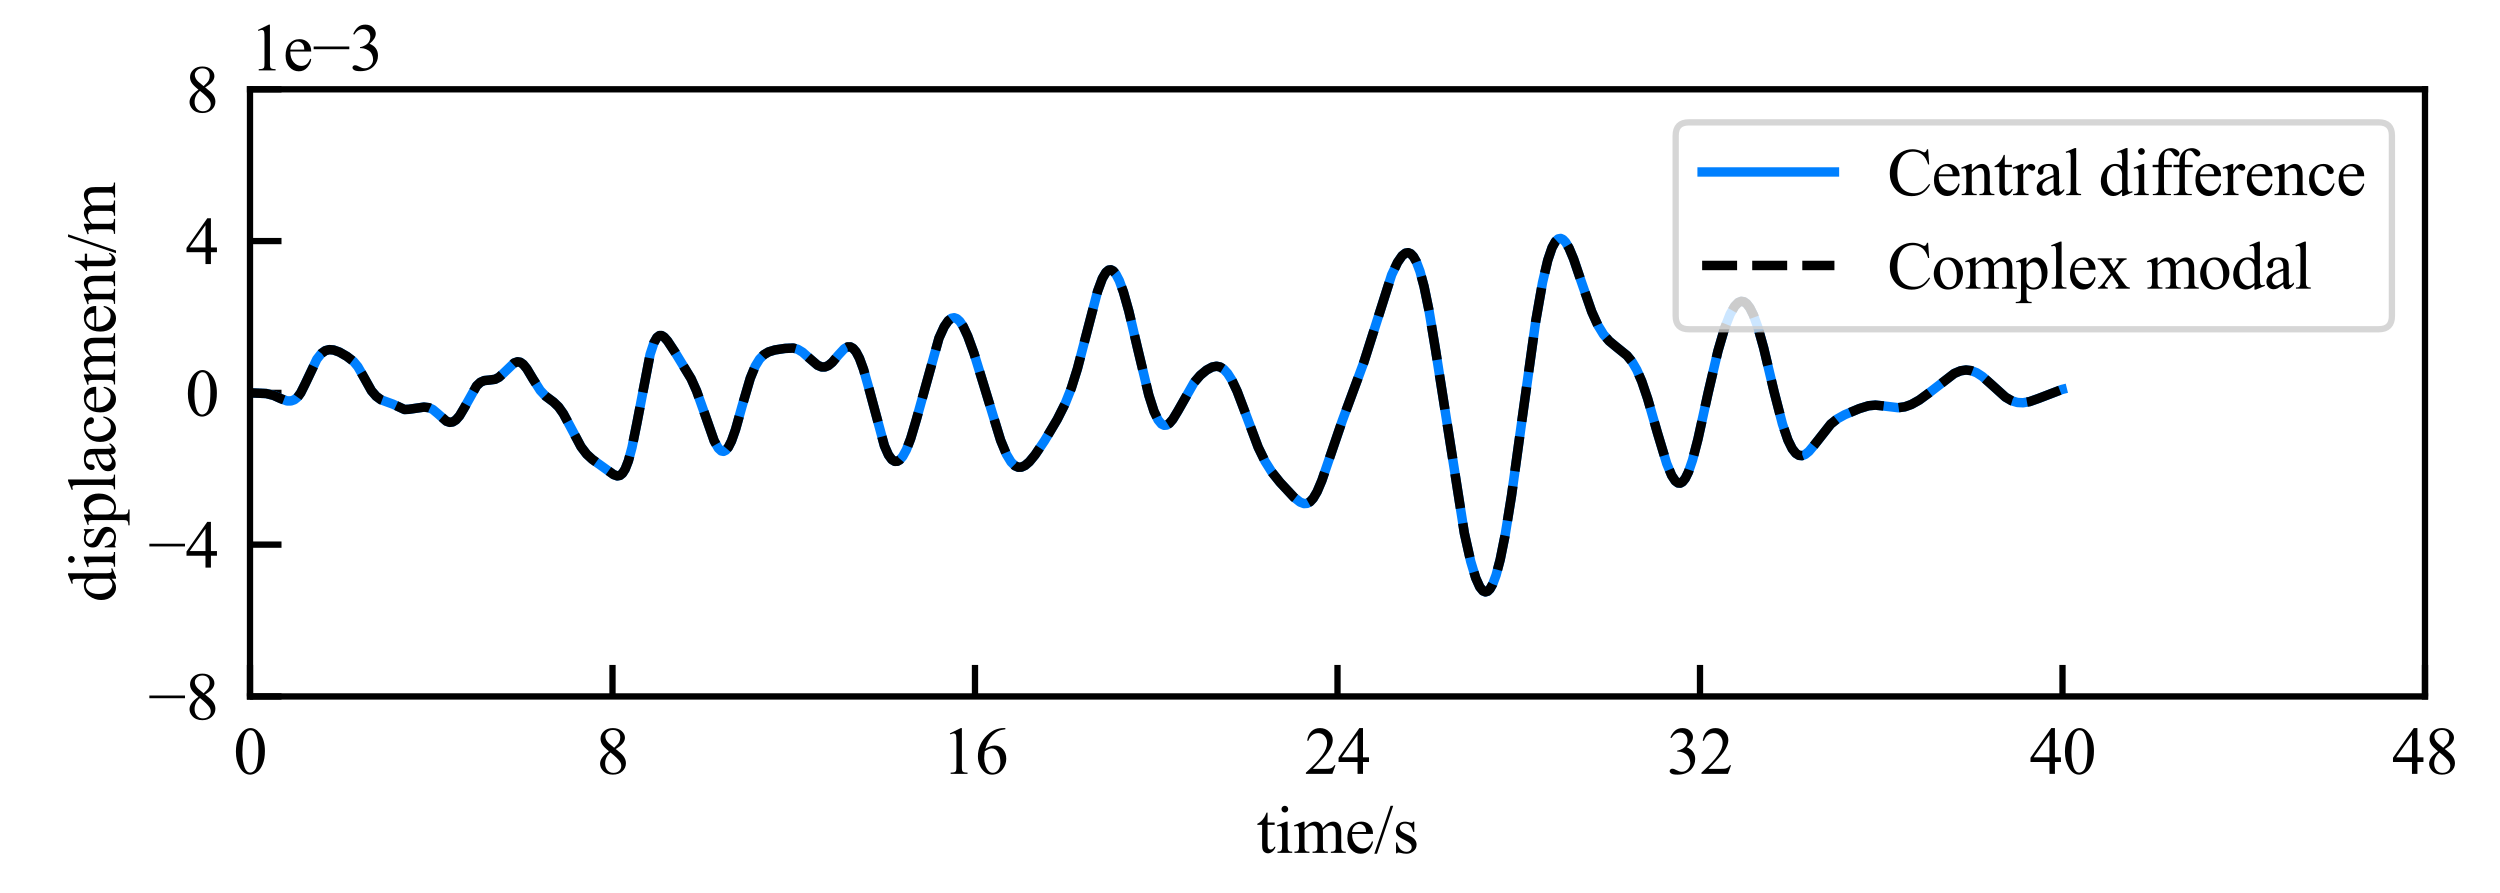 <?xml version="1.0" encoding="utf-8" standalone="no"?>
<!DOCTYPE svg PUBLIC "-//W3C//DTD SVG 1.1//EN"
  "http://www.w3.org/Graphics/SVG/1.1/DTD/svg11.dtd">
<svg xmlns:xlink="http://www.w3.org/1999/xlink" width="396.85pt" height="141.732pt" viewBox="0 0 396.85 141.732" xmlns="http://www.w3.org/2000/svg" version="1.1">
 <defs>
  <style type="text/css">*{stroke-linejoin: round; stroke-linecap: butt}</style>
 </defs>
 <g id="figure_1">
  <g id="patch_1">
   <path d="M 0 141.732 
L 396.85 141.732 
L 396.85 0 
L 0 0 
z
" style="fill: #ffffff"/>
  </g>
  <g id="axes_1">
   <g id="patch_2">
    <path d="M 39.685 110.551 
L 384.944 110.551 
L 384.944 14.173 
L 39.685 14.173 
z
" style="fill: #ffffff"/>
   </g>
   <g id="matplotlib.axis_1">
    <g id="xtick_1">
     <g id="line2d_1">
      <defs>
       <path id="md4139d6924" d="M 0 0 
L 0 -5 
" style="stroke: #000000"/>
      </defs>
      <g>
       <use xlink:href="#md4139d6924" x="39.685" y="110.551" style="stroke: #000000"/>
      </g>
     </g>
     <g id="text_1">
      <!-- 0 -->
      <g transform="translate(37.06 122.842) scale(0.105 -0.105)">
       <defs>
        <path id="TimesNewRomanPSMT-30" d="M 231 2094 
Q 231 2819 450 3342 
Q 669 3866 1031 4122 
Q 1313 4325 1613 4325 
Q 2100 4325 2488 3828 
Q 2972 3213 2972 2159 
Q 2972 1422 2759 906 
Q 2547 391 2217 158 
Q 1888 -75 1581 -75 
Q 975 -75 572 641 
Q 231 1244 231 2094 
z
M 844 2016 
Q 844 1141 1059 588 
Q 1238 122 1591 122 
Q 1759 122 1940 273 
Q 2122 425 2216 781 
Q 2359 1319 2359 2297 
Q 2359 3022 2209 3506 
Q 2097 3866 1919 4016 
Q 1791 4119 1609 4119 
Q 1397 4119 1231 3928 
Q 1006 3669 925 3112 
Q 844 2556 844 2016 
z
" transform="scale(0.016)"/>
       </defs>
       <use xlink:href="#TimesNewRomanPSMT-30"/>
      </g>
     </g>
    </g>
    <g id="xtick_2">
     <g id="line2d_2">
      <g>
       <use xlink:href="#md4139d6924" x="97.228" y="110.551" style="stroke: #000000"/>
      </g>
     </g>
     <g id="text_2">
      <!-- 8 -->
      <g transform="translate(94.603 122.842) scale(0.105 -0.105)">
       <defs>
        <path id="TimesNewRomanPSMT-38" d="M 1228 2134 
Q 725 2547 579 2797 
Q 434 3047 434 3316 
Q 434 3728 753 4026 
Q 1072 4325 1600 4325 
Q 2113 4325 2425 4047 
Q 2738 3769 2738 3413 
Q 2738 3175 2569 2928 
Q 2400 2681 1866 2347 
Q 2416 1922 2594 1678 
Q 2831 1359 2831 1006 
Q 2831 559 2490 242 
Q 2150 -75 1597 -75 
Q 994 -75 656 303 
Q 388 606 388 966 
Q 388 1247 577 1523 
Q 766 1800 1228 2134 
z
M 1719 2469 
Q 2094 2806 2194 3001 
Q 2294 3197 2294 3444 
Q 2294 3772 2109 3958 
Q 1925 4144 1606 4144 
Q 1288 4144 1088 3959 
Q 888 3775 888 3528 
Q 888 3366 970 3203 
Q 1053 3041 1206 2894 
L 1719 2469 
z
M 1375 2016 
Q 1116 1797 991 1539 
Q 866 1281 866 981 
Q 866 578 1086 336 
Q 1306 94 1647 94 
Q 1984 94 2187 284 
Q 2391 475 2391 747 
Q 2391 972 2272 1150 
Q 2050 1481 1375 2016 
z
" transform="scale(0.016)"/>
       </defs>
       <use xlink:href="#TimesNewRomanPSMT-38"/>
      </g>
     </g>
    </g>
    <g id="xtick_3">
     <g id="line2d_3">
      <g>
       <use xlink:href="#md4139d6924" x="154.771" y="110.551" style="stroke: #000000"/>
      </g>
     </g>
     <g id="text_3">
      <!-- 16 -->
      <g transform="translate(149.521 122.842) scale(0.105 -0.105)">
       <defs>
        <path id="TimesNewRomanPSMT-31" d="M 750 3822 
L 1781 4325 
L 1884 4325 
L 1884 747 
Q 1884 391 1914 303 
Q 1944 216 2037 169 
Q 2131 122 2419 116 
L 2419 0 
L 825 0 
L 825 116 
Q 1125 122 1212 167 
Q 1300 213 1334 289 
Q 1369 366 1369 747 
L 1369 3034 
Q 1369 3497 1338 3628 
Q 1316 3728 1258 3775 
Q 1200 3822 1119 3822 
Q 1003 3822 797 3725 
L 750 3822 
z
" transform="scale(0.016)"/>
        <path id="TimesNewRomanPSMT-36" d="M 2869 4325 
L 2869 4209 
Q 2456 4169 2195 4045 
Q 1934 3922 1679 3669 
Q 1425 3416 1258 3105 
Q 1091 2794 978 2366 
Q 1428 2675 1881 2675 
Q 2316 2675 2634 2325 
Q 2953 1975 2953 1425 
Q 2953 894 2631 456 
Q 2244 -75 1606 -75 
Q 1172 -75 869 213 
Q 275 772 275 1663 
Q 275 2231 503 2743 
Q 731 3256 1154 3653 
Q 1578 4050 1965 4187 
Q 2353 4325 2688 4325 
L 2869 4325 
z
M 925 2138 
Q 869 1716 869 1456 
Q 869 1156 980 804 
Q 1091 453 1309 247 
Q 1469 100 1697 100 
Q 1969 100 2183 356 
Q 2397 613 2397 1088 
Q 2397 1622 2184 2012 
Q 1972 2403 1581 2403 
Q 1463 2403 1327 2353 
Q 1191 2303 925 2138 
z
" transform="scale(0.016)"/>
       </defs>
       <use xlink:href="#TimesNewRomanPSMT-31"/>
       <use xlink:href="#TimesNewRomanPSMT-36" x="50"/>
      </g>
     </g>
    </g>
    <g id="xtick_4">
     <g id="line2d_4">
      <g>
       <use xlink:href="#md4139d6924" x="212.315" y="110.551" style="stroke: #000000"/>
      </g>
     </g>
     <g id="text_4">
      <!-- 24 -->
      <g transform="translate(207.065 122.842) scale(0.105 -0.105)">
       <defs>
        <path id="TimesNewRomanPSMT-32" d="M 2934 816 
L 2638 0 
L 138 0 
L 138 116 
Q 1241 1122 1691 1759 
Q 2141 2397 2141 2925 
Q 2141 3328 1894 3587 
Q 1647 3847 1303 3847 
Q 991 3847 742 3664 
Q 494 3481 375 3128 
L 259 3128 
Q 338 3706 661 4015 
Q 984 4325 1469 4325 
Q 1984 4325 2329 3994 
Q 2675 3663 2675 3213 
Q 2675 2891 2525 2569 
Q 2294 2063 1775 1497 
Q 997 647 803 472 
L 1909 472 
Q 2247 472 2383 497 
Q 2519 522 2628 598 
Q 2738 675 2819 816 
L 2934 816 
z
" transform="scale(0.016)"/>
        <path id="TimesNewRomanPSMT-34" d="M 2978 1563 
L 2978 1119 
L 2409 1119 
L 2409 0 
L 1894 0 
L 1894 1119 
L 100 1119 
L 100 1519 
L 2066 4325 
L 2409 4325 
L 2409 1563 
L 2978 1563 
z
M 1894 1563 
L 1894 3666 
L 406 1563 
L 1894 1563 
z
" transform="scale(0.016)"/>
       </defs>
       <use xlink:href="#TimesNewRomanPSMT-32"/>
       <use xlink:href="#TimesNewRomanPSMT-34" x="50"/>
      </g>
     </g>
    </g>
    <g id="xtick_5">
     <g id="line2d_5">
      <g>
       <use xlink:href="#md4139d6924" x="269.858" y="110.551" style="stroke: #000000"/>
      </g>
     </g>
     <g id="text_5">
      <!-- 32 -->
      <g transform="translate(264.608 122.842) scale(0.105 -0.105)">
       <defs>
        <path id="TimesNewRomanPSMT-33" d="M 325 3431 
Q 506 3859 782 4092 
Q 1059 4325 1472 4325 
Q 1981 4325 2253 3994 
Q 2459 3747 2459 3466 
Q 2459 3003 1878 2509 
Q 2269 2356 2469 2072 
Q 2669 1788 2669 1403 
Q 2669 853 2319 450 
Q 1863 -75 997 -75 
Q 569 -75 414 31 
Q 259 138 259 259 
Q 259 350 332 419 
Q 406 488 509 488 
Q 588 488 669 463 
Q 722 447 909 348 
Q 1097 250 1169 231 
Q 1284 197 1416 197 
Q 1734 197 1970 444 
Q 2206 691 2206 1028 
Q 2206 1275 2097 1509 
Q 2016 1684 1919 1775 
Q 1784 1900 1550 2001 
Q 1316 2103 1072 2103 
L 972 2103 
L 972 2197 
Q 1219 2228 1467 2375 
Q 1716 2522 1828 2728 
Q 1941 2934 1941 3181 
Q 1941 3503 1739 3701 
Q 1538 3900 1238 3900 
Q 753 3900 428 3381 
L 325 3431 
z
" transform="scale(0.016)"/>
       </defs>
       <use xlink:href="#TimesNewRomanPSMT-33"/>
       <use xlink:href="#TimesNewRomanPSMT-32" x="50"/>
      </g>
     </g>
    </g>
    <g id="xtick_6">
     <g id="line2d_6">
      <g>
       <use xlink:href="#md4139d6924" x="327.401" y="110.551" style="stroke: #000000"/>
      </g>
     </g>
     <g id="text_6">
      <!-- 40 -->
      <g transform="translate(322.151 122.842) scale(0.105 -0.105)">
       <use xlink:href="#TimesNewRomanPSMT-34"/>
       <use xlink:href="#TimesNewRomanPSMT-30" x="50"/>
      </g>
     </g>
    </g>
    <g id="xtick_7">
     <g id="line2d_7">
      <g>
       <use xlink:href="#md4139d6924" x="384.944" y="110.551" style="stroke: #000000"/>
      </g>
     </g>
     <g id="text_7">
      <!-- 48 -->
      <g transform="translate(379.694 122.842) scale(0.105 -0.105)">
       <use xlink:href="#TimesNewRomanPSMT-34"/>
       <use xlink:href="#TimesNewRomanPSMT-38" x="50"/>
      </g>
     </g>
    </g>
    <g id="text_8">
     <!-- time/s -->
     <g transform="translate(199.482 135.379) scale(0.105 -0.105)">
      <defs>
       <path id="TimesNewRomanPSMT-74" d="M 1031 3803 
L 1031 2863 
L 1700 2863 
L 1700 2644 
L 1031 2644 
L 1031 788 
Q 1031 509 1111 412 
Q 1191 316 1316 316 
Q 1419 316 1516 380 
Q 1613 444 1666 569 
L 1788 569 
Q 1678 263 1478 108 
Q 1278 -47 1066 -47 
Q 922 -47 784 33 
Q 647 113 581 261 
Q 516 409 516 719 
L 516 2644 
L 63 2644 
L 63 2747 
Q 234 2816 414 2980 
Q 594 3144 734 3369 
Q 806 3488 934 3803 
L 1031 3803 
z
" transform="scale(0.016)"/>
       <path id="TimesNewRomanPSMT-69" d="M 928 4444 
Q 1059 4444 1151 4351 
Q 1244 4259 1244 4128 
Q 1244 3997 1151 3903 
Q 1059 3809 928 3809 
Q 797 3809 703 3903 
Q 609 3997 609 4128 
Q 609 4259 701 4351 
Q 794 4444 928 4444 
z
M 1188 2947 
L 1188 647 
Q 1188 378 1227 289 
Q 1266 200 1342 156 
Q 1419 113 1622 113 
L 1622 0 
L 231 0 
L 231 113 
Q 441 113 512 153 
Q 584 194 626 287 
Q 669 381 669 647 
L 669 1750 
Q 669 2216 641 2353 
Q 619 2453 572 2492 
Q 525 2531 444 2531 
Q 356 2531 231 2484 
L 188 2597 
L 1050 2947 
L 1188 2947 
z
" transform="scale(0.016)"/>
       <path id="TimesNewRomanPSMT-6d" d="M 1050 2338 
Q 1363 2650 1419 2697 
Q 1559 2816 1721 2881 
Q 1884 2947 2044 2947 
Q 2313 2947 2506 2790 
Q 2700 2634 2766 2338 
Q 3088 2713 3309 2830 
Q 3531 2947 3766 2947 
Q 3994 2947 4170 2830 
Q 4347 2713 4450 2447 
Q 4519 2266 4519 1878 
L 4519 647 
Q 4519 378 4559 278 
Q 4591 209 4675 161 
Q 4759 113 4950 113 
L 4950 0 
L 3538 0 
L 3538 113 
L 3597 113 
Q 3781 113 3884 184 
Q 3956 234 3988 344 
Q 4000 397 4000 647 
L 4000 1878 
Q 4000 2228 3916 2372 
Q 3794 2572 3525 2572 
Q 3359 2572 3192 2489 
Q 3025 2406 2788 2181 
L 2781 2147 
L 2788 2013 
L 2788 647 
Q 2788 353 2820 281 
Q 2853 209 2943 161 
Q 3034 113 3253 113 
L 3253 0 
L 1806 0 
L 1806 113 
Q 2044 113 2133 169 
Q 2222 225 2256 338 
Q 2272 391 2272 647 
L 2272 1878 
Q 2272 2228 2169 2381 
Q 2031 2581 1784 2581 
Q 1616 2581 1450 2491 
Q 1191 2353 1050 2181 
L 1050 647 
Q 1050 366 1089 281 
Q 1128 197 1204 155 
Q 1281 113 1516 113 
L 1516 0 
L 100 0 
L 100 113 
Q 297 113 375 155 
Q 453 197 493 289 
Q 534 381 534 647 
L 534 1741 
Q 534 2213 506 2350 
Q 484 2453 437 2492 
Q 391 2531 309 2531 
Q 222 2531 100 2484 
L 53 2597 
L 916 2947 
L 1050 2947 
L 1050 2338 
z
" transform="scale(0.016)"/>
       <path id="TimesNewRomanPSMT-65" d="M 681 1784 
Q 678 1147 991 784 
Q 1303 422 1725 422 
Q 2006 422 2214 576 
Q 2422 731 2563 1106 
L 2659 1044 
Q 2594 616 2278 264 
Q 1963 -88 1488 -88 
Q 972 -88 605 314 
Q 238 716 238 1394 
Q 238 2128 614 2539 
Q 991 2950 1559 2950 
Q 2041 2950 2350 2633 
Q 2659 2316 2659 1784 
L 681 1784 
z
M 681 1966 
L 2006 1966 
Q 1991 2241 1941 2353 
Q 1863 2528 1708 2628 
Q 1553 2728 1384 2728 
Q 1125 2728 920 2526 
Q 716 2325 681 1966 
z
" transform="scale(0.016)"/>
       <path id="TimesNewRomanPSMT-2f" d="M 1794 4444 
L 259 -88 
L 9 -88 
L 1544 4444 
L 1794 4444 
z
" transform="scale(0.016)"/>
       <path id="TimesNewRomanPSMT-73" d="M 2050 2947 
L 2050 1972 
L 1947 1972 
Q 1828 2431 1642 2597 
Q 1456 2763 1169 2763 
Q 950 2763 815 2647 
Q 681 2531 681 2391 
Q 681 2216 781 2091 
Q 878 1963 1175 1819 
L 1631 1597 
Q 2266 1288 2266 781 
Q 2266 391 1970 151 
Q 1675 -88 1309 -88 
Q 1047 -88 709 6 
Q 606 38 541 38 
Q 469 38 428 -44 
L 325 -44 
L 325 978 
L 428 978 
Q 516 541 762 319 
Q 1009 97 1316 97 
Q 1531 97 1667 223 
Q 1803 350 1803 528 
Q 1803 744 1651 891 
Q 1500 1038 1047 1263 
Q 594 1488 453 1669 
Q 313 1847 313 2119 
Q 313 2472 555 2709 
Q 797 2947 1181 2947 
Q 1350 2947 1591 2875 
Q 1750 2828 1803 2828 
Q 1853 2828 1881 2850 
Q 1909 2872 1947 2947 
L 2050 2947 
z
" transform="scale(0.016)"/>
      </defs>
      <use xlink:href="#TimesNewRomanPSMT-74"/>
      <use xlink:href="#TimesNewRomanPSMT-69" x="27.783"/>
      <use xlink:href="#TimesNewRomanPSMT-6d" x="55.566"/>
      <use xlink:href="#TimesNewRomanPSMT-65" x="133.35"/>
      <use xlink:href="#TimesNewRomanPSMT-2f" x="177.734"/>
      <use xlink:href="#TimesNewRomanPSMT-73" x="205.518"/>
     </g>
    </g>
   </g>
   <g id="matplotlib.axis_2">
    <g id="ytick_1">
     <g id="line2d_8">
      <defs>
       <path id="md1c05d5887" d="M 0 0 
L 5 0 
" style="stroke: #000000"/>
      </defs>
      <g>
       <use xlink:href="#md1c05d5887" x="39.685" y="110.551" style="stroke: #000000"/>
      </g>
     </g>
     <g id="text_9">
      <!-- −8 -->
      <g transform="translate(23.514 114.196) scale(0.105 -0.105)">
       <defs>
        <path id="TimesNewRomanPSMT-2212" d="M 3484 2000 
L 116 2000 
L 116 2256 
L 3484 2256 
L 3484 2000 
z
" transform="scale(0.016)"/>
       </defs>
       <use xlink:href="#TimesNewRomanPSMT-2212"/>
       <use xlink:href="#TimesNewRomanPSMT-38" x="56.396"/>
      </g>
     </g>
    </g>
    <g id="ytick_2">
     <g id="line2d_9">
      <g>
       <use xlink:href="#md1c05d5887" x="39.685" y="86.457" style="stroke: #000000"/>
      </g>
     </g>
     <g id="text_10">
      <!-- −4 -->
      <g transform="translate(23.514 90.102) scale(0.105 -0.105)">
       <use xlink:href="#TimesNewRomanPSMT-2212"/>
       <use xlink:href="#TimesNewRomanPSMT-34" x="56.396"/>
      </g>
     </g>
    </g>
    <g id="ytick_3">
     <g id="line2d_10">
      <g>
       <use xlink:href="#md1c05d5887" x="39.685" y="62.362" style="stroke: #000000"/>
      </g>
     </g>
     <g id="text_11">
      <!-- 0 -->
      <g transform="translate(29.435 66.008) scale(0.105 -0.105)">
       <use xlink:href="#TimesNewRomanPSMT-30"/>
      </g>
     </g>
    </g>
    <g id="ytick_4">
     <g id="line2d_11">
      <g>
       <use xlink:href="#md1c05d5887" x="39.685" y="38.268" style="stroke: #000000"/>
      </g>
     </g>
     <g id="text_12">
      <!-- 4 -->
      <g transform="translate(29.435 41.913) scale(0.105 -0.105)">
       <use xlink:href="#TimesNewRomanPSMT-34"/>
      </g>
     </g>
    </g>
    <g id="ytick_5">
     <g id="line2d_12">
      <g>
       <use xlink:href="#md1c05d5887" x="39.685" y="14.173" style="stroke: #000000"/>
      </g>
     </g>
     <g id="text_13">
      <!-- 8 -->
      <g transform="translate(29.435 17.819) scale(0.105 -0.105)">
       <use xlink:href="#TimesNewRomanPSMT-38"/>
      </g>
     </g>
    </g>
    <g id="text_14">
     <!-- displacement/m -->
     <g transform="translate(18.268 95.604) rotate(-90) scale(0.105 -0.105)">
      <defs>
       <path id="TimesNewRomanPSMT-64" d="M 2222 322 
Q 2013 103 1813 7 
Q 1613 -88 1381 -88 
Q 913 -88 563 304 
Q 213 697 213 1313 
Q 213 1928 600 2439 
Q 988 2950 1597 2950 
Q 1975 2950 2222 2709 
L 2222 3238 
Q 2222 3728 2198 3840 
Q 2175 3953 2125 3993 
Q 2075 4034 2000 4034 
Q 1919 4034 1784 3984 
L 1744 4094 
L 2597 4444 
L 2738 4444 
L 2738 1134 
Q 2738 631 2761 520 
Q 2784 409 2836 365 
Q 2888 322 2956 322 
Q 3041 322 3181 375 
L 3216 266 
L 2366 -88 
L 2222 -88 
L 2222 322 
z
M 2222 541 
L 2222 2016 
Q 2203 2228 2109 2403 
Q 2016 2578 1861 2667 
Q 1706 2756 1559 2756 
Q 1284 2756 1069 2509 
Q 784 2184 784 1559 
Q 784 928 1059 592 
Q 1334 256 1672 256 
Q 1956 256 2222 541 
z
" transform="scale(0.016)"/>
       <path id="TimesNewRomanPSMT-70" d="M -6 2578 
L 875 2934 
L 994 2934 
L 994 2266 
Q 1216 2644 1439 2795 
Q 1663 2947 1909 2947 
Q 2341 2947 2628 2609 
Q 2981 2197 2981 1534 
Q 2981 794 2556 309 
Q 2206 -88 1675 -88 
Q 1444 -88 1275 -22 
Q 1150 25 994 166 
L 994 -706 
Q 994 -1000 1030 -1079 
Q 1066 -1159 1155 -1206 
Q 1244 -1253 1478 -1253 
L 1478 -1369 
L -22 -1369 
L -22 -1253 
L 56 -1253 
Q 228 -1256 350 -1188 
Q 409 -1153 442 -1076 
Q 475 -1000 475 -688 
L 475 2019 
Q 475 2297 450 2372 
Q 425 2447 370 2484 
Q 316 2522 222 2522 
Q 147 2522 31 2478 
L -6 2578 
z
M 994 2081 
L 994 1013 
Q 994 666 1022 556 
Q 1066 375 1236 237 
Q 1406 100 1666 100 
Q 1978 100 2172 344 
Q 2425 663 2425 1241 
Q 2425 1897 2138 2250 
Q 1938 2494 1663 2494 
Q 1513 2494 1366 2419 
Q 1253 2363 994 2081 
z
" transform="scale(0.016)"/>
       <path id="TimesNewRomanPSMT-6c" d="M 1184 4444 
L 1184 647 
Q 1184 378 1223 290 
Q 1263 203 1344 158 
Q 1425 113 1647 113 
L 1647 0 
L 244 0 
L 244 113 
Q 441 113 512 153 
Q 584 194 625 287 
Q 666 381 666 647 
L 666 3247 
Q 666 3731 644 3842 
Q 622 3953 573 3993 
Q 525 4034 450 4034 
Q 369 4034 244 3984 
L 191 4094 
L 1044 4444 
L 1184 4444 
z
" transform="scale(0.016)"/>
       <path id="TimesNewRomanPSMT-61" d="M 1822 413 
Q 1381 72 1269 19 
Q 1100 -59 909 -59 
Q 613 -59 420 144 
Q 228 347 228 678 
Q 228 888 322 1041 
Q 450 1253 767 1440 
Q 1084 1628 1822 1897 
L 1822 2009 
Q 1822 2438 1686 2597 
Q 1550 2756 1291 2756 
Q 1094 2756 978 2650 
Q 859 2544 859 2406 
L 866 2225 
Q 866 2081 792 2003 
Q 719 1925 600 1925 
Q 484 1925 411 2006 
Q 338 2088 338 2228 
Q 338 2497 613 2722 
Q 888 2947 1384 2947 
Q 1766 2947 2009 2819 
Q 2194 2722 2281 2516 
Q 2338 2381 2338 1966 
L 2338 994 
Q 2338 584 2353 492 
Q 2369 400 2405 369 
Q 2441 338 2488 338 
Q 2538 338 2575 359 
Q 2641 400 2828 588 
L 2828 413 
Q 2478 -56 2159 -56 
Q 2006 -56 1915 50 
Q 1825 156 1822 413 
z
M 1822 616 
L 1822 1706 
Q 1350 1519 1213 1441 
Q 966 1303 859 1153 
Q 753 1003 753 825 
Q 753 600 887 451 
Q 1022 303 1197 303 
Q 1434 303 1822 616 
z
" transform="scale(0.016)"/>
       <path id="TimesNewRomanPSMT-63" d="M 2631 1088 
Q 2516 522 2178 217 
Q 1841 -88 1431 -88 
Q 944 -88 581 321 
Q 219 731 219 1428 
Q 219 2103 620 2525 
Q 1022 2947 1584 2947 
Q 2006 2947 2278 2723 
Q 2550 2500 2550 2259 
Q 2550 2141 2473 2067 
Q 2397 1994 2259 1994 
Q 2075 1994 1981 2113 
Q 1928 2178 1911 2362 
Q 1894 2547 1784 2644 
Q 1675 2738 1481 2738 
Q 1169 2738 978 2506 
Q 725 2200 725 1697 
Q 725 1184 976 792 
Q 1228 400 1656 400 
Q 1963 400 2206 609 
Q 2378 753 2541 1131 
L 2631 1088 
z
" transform="scale(0.016)"/>
       <path id="TimesNewRomanPSMT-6e" d="M 1034 2341 
Q 1538 2947 1994 2947 
Q 2228 2947 2397 2830 
Q 2566 2713 2666 2444 
Q 2734 2256 2734 1869 
L 2734 647 
Q 2734 375 2778 278 
Q 2813 200 2889 156 
Q 2966 113 3172 113 
L 3172 0 
L 1756 0 
L 1756 113 
L 1816 113 
Q 2016 113 2095 173 
Q 2175 234 2206 353 
Q 2219 400 2219 647 
L 2219 1819 
Q 2219 2209 2117 2386 
Q 2016 2563 1775 2563 
Q 1403 2563 1034 2156 
L 1034 647 
Q 1034 356 1069 288 
Q 1113 197 1189 155 
Q 1266 113 1500 113 
L 1500 0 
L 84 0 
L 84 113 
L 147 113 
Q 366 113 442 223 
Q 519 334 519 647 
L 519 1709 
Q 519 2225 495 2337 
Q 472 2450 423 2490 
Q 375 2531 294 2531 
Q 206 2531 84 2484 
L 38 2597 
L 900 2947 
L 1034 2947 
L 1034 2341 
z
" transform="scale(0.016)"/>
      </defs>
      <use xlink:href="#TimesNewRomanPSMT-64"/>
      <use xlink:href="#TimesNewRomanPSMT-69" x="50"/>
      <use xlink:href="#TimesNewRomanPSMT-73" x="77.783"/>
      <use xlink:href="#TimesNewRomanPSMT-70" x="116.699"/>
      <use xlink:href="#TimesNewRomanPSMT-6c" x="166.699"/>
      <use xlink:href="#TimesNewRomanPSMT-61" x="194.482"/>
      <use xlink:href="#TimesNewRomanPSMT-63" x="238.867"/>
      <use xlink:href="#TimesNewRomanPSMT-65" x="283.252"/>
      <use xlink:href="#TimesNewRomanPSMT-6d" x="327.637"/>
      <use xlink:href="#TimesNewRomanPSMT-65" x="405.42"/>
      <use xlink:href="#TimesNewRomanPSMT-6e" x="449.805"/>
      <use xlink:href="#TimesNewRomanPSMT-74" x="499.805"/>
      <use xlink:href="#TimesNewRomanPSMT-2f" x="527.588"/>
      <use xlink:href="#TimesNewRomanPSMT-6d" x="555.371"/>
     </g>
    </g>
    <g id="text_15">
     <!-- 1e−3 -->
     <g transform="translate(39.685 11.173) scale(0.105 -0.105)">
      <use xlink:href="#TimesNewRomanPSMT-31"/>
      <use xlink:href="#TimesNewRomanPSMT-65" x="50"/>
      <use xlink:href="#TimesNewRomanPSMT-2212" x="94.385"/>
      <use xlink:href="#TimesNewRomanPSMT-33" x="150.781"/>
     </g>
    </g>
   </g>
   <g id="line2d_13">
    <path d="M 39.685 62.362 
L 42.274 62.471 
L 43.461 62.774 
L 44.612 63.292 
L 45.547 63.641 
L 46.195 63.643 
L 46.734 63.45 
L 47.238 63.043 
L 47.741 62.344 
L 48.424 60.974 
L 50.294 57.022 
L 51.014 56.105 
L 51.625 55.665 
L 52.237 55.498 
L 52.92 55.547 
L 53.855 55.877 
L 55.042 56.556 
L 56.121 57.379 
L 56.804 58.207 
L 57.559 59.52 
L 58.962 62.028 
L 59.717 62.903 
L 60.472 63.455 
L 61.228 63.736 
L 62.379 64.155 
L 64.213 65.004 
L 64.896 64.97 
L 67.27 64.624 
L 68.097 64.716 
L 68.708 65.006 
L 69.464 65.638 
L 70.866 66.867 
L 71.406 67.043 
L 71.873 66.971 
L 72.377 66.659 
L 72.952 66.003 
L 73.671 64.794 
L 75.649 61.252 
L 76.261 60.68 
L 76.872 60.411 
L 77.663 60.334 
L 78.599 60.207 
L 79.21 59.887 
L 79.965 59.204 
L 81.62 57.614 
L 82.159 57.429 
L 82.591 57.504 
L 83.058 57.831 
L 83.634 58.54 
L 84.605 60.163 
L 85.755 61.971 
L 86.583 62.861 
L 87.877 63.828 
L 88.669 64.592 
L 89.424 65.659 
L 90.431 67.534 
L 92.229 70.917 
L 93.128 72.098 
L 94.027 72.923 
L 97.408 75.34 
L 97.983 75.542 
L 98.415 75.464 
L 98.811 75.147 
L 99.242 74.466 
L 99.746 73.175 
L 100.321 71.033 
L 101.112 67.119 
L 103.198 56.259 
L 103.81 54.394 
L 104.277 53.575 
L 104.673 53.273 
L 105.032 53.271 
L 105.428 53.51 
L 105.968 54.12 
L 107.154 55.915 
L 109.708 60.117 
L 110.571 62.046 
L 111.614 64.981 
L 113.376 70.005 
L 114.024 71.153 
L 114.491 71.582 
L 114.851 71.651 
L 115.21 71.48 
L 115.606 71.014 
L 116.11 70.022 
L 116.757 68.194 
L 117.8 64.456 
L 119.095 60.047 
L 119.886 58.122 
L 120.569 57.012 
L 121.252 56.307 
L 122.008 55.859 
L 123.015 55.551 
L 124.597 55.31 
L 125.928 55.251 
L 126.647 55.454 
L 127.402 55.911 
L 128.409 56.804 
L 129.776 57.978 
L 130.423 58.247 
L 130.963 58.246 
L 131.502 58.024 
L 132.114 57.52 
L 133.049 56.404 
L 134.02 55.355 
L 134.559 55.068 
L 134.991 55.066 
L 135.422 55.301 
L 135.89 55.848 
L 136.429 56.873 
L 137.077 58.631 
L 137.94 61.689 
L 140.386 70.754 
L 141.033 72.222 
L 141.572 72.955 
L 142.04 73.234 
L 142.436 73.224 
L 142.831 72.996 
L 143.299 72.456 
L 143.874 71.404 
L 144.557 69.641 
L 145.457 66.615 
L 149.053 53.668 
L 149.88 51.853 
L 150.528 50.915 
L 151.031 50.522 
L 151.463 50.436 
L 151.894 50.585 
L 152.362 51.01 
L 152.901 51.82 
L 153.62 53.359 
L 154.592 56.031 
L 156.102 60.939 
L 158.835 69.887 
L 159.77 72.138 
L 160.49 73.326 
L 161.101 73.932 
L 161.641 74.166 
L 162.144 74.149 
L 162.719 73.887 
L 163.403 73.301 
L 164.302 72.209 
L 165.812 69.965 
L 167.826 66.579 
L 169.085 64.078 
L 170.056 61.633 
L 171.027 58.538 
L 172.286 53.693 
L 174.228 46.249 
L 174.983 44.208 
L 175.559 43.231 
L 175.99 42.874 
L 176.35 42.829 
L 176.71 43.012 
L 177.141 43.518 
L 177.681 44.559 
L 178.328 46.331 
L 179.191 49.397 
L 180.558 55.211 
L 182.356 62.708 
L 183.183 65.284 
L 183.831 66.651 
L 184.37 67.305 
L 184.802 67.513 
L 185.197 67.471 
L 185.629 67.197 
L 186.168 66.574 
L 186.96 65.268 
L 189.549 60.712 
L 190.52 59.586 
L 191.527 58.747 
L 192.426 58.263 
L 193.109 58.135 
L 193.685 58.252 
L 194.26 58.61 
L 194.872 59.273 
L 195.555 60.354 
L 196.382 62.106 
L 197.497 65.053 
L 199.727 71.011 
L 200.806 73.222 
L 201.885 74.937 
L 203.18 76.555 
L 205.409 78.947 
L 206.38 79.706 
L 206.992 79.939 
L 207.495 79.905 
L 207.963 79.646 
L 208.466 79.097 
L 209.078 78.055 
L 209.833 76.272 
L 210.984 72.896 
L 213.07 66.79 
L 216.486 57.543 
L 220.91 43.623 
L 221.845 41.649 
L 222.564 40.609 
L 223.104 40.187 
L 223.535 40.112 
L 223.931 40.273 
L 224.363 40.722 
L 224.83 41.549 
L 225.406 43.076 
L 226.053 45.469 
L 226.844 49.307 
L 227.887 55.585 
L 232.455 84.654 
L 233.462 89.13 
L 234.253 91.748 
L 234.9 93.18 
L 235.404 93.798 
L 235.799 93.959 
L 236.159 93.849 
L 236.519 93.492 
L 236.95 92.733 
L 237.49 91.285 
L 238.137 88.845 
L 238.928 84.921 
L 239.935 78.702 
L 241.446 67.769 
L 243.783 50.962 
L 244.862 44.831 
L 245.69 41.311 
L 246.373 39.304 
L 246.912 38.325 
L 247.344 37.925 
L 247.74 37.848 
L 248.099 38.006 
L 248.531 38.458 
L 249.07 39.379 
L 249.79 41.091 
L 250.976 44.594 
L 252.667 49.472 
L 253.638 51.621 
L 254.537 53.088 
L 255.436 54.128 
L 256.515 55.02 
L 258.277 56.442 
L 259.068 57.413 
L 259.824 58.711 
L 260.615 60.537 
L 261.55 63.295 
L 263.096 68.702 
L 264.571 73.576 
L 265.362 75.478 
L 265.938 76.35 
L 266.369 76.667 
L 266.729 76.691 
L 267.088 76.49 
L 267.52 75.95 
L 268.024 74.921 
L 268.671 73.025 
L 269.534 69.705 
L 271.152 62.344 
L 272.699 55.741 
L 273.778 52.069 
L 274.641 49.87 
L 275.36 48.613 
L 275.936 48.023 
L 276.403 47.834 
L 276.835 47.901 
L 277.266 48.207 
L 277.77 48.869 
L 278.345 50.021 
L 279.065 52.017 
L 279.964 55.229 
L 281.618 62.184 
L 282.949 67.329 
L 283.812 69.852 
L 284.495 71.238 
L 285.071 71.964 
L 285.574 72.281 
L 286.042 72.329 
L 286.545 72.145 
L 287.157 71.651 
L 288.02 70.617 
L 290.609 67.326 
L 291.616 66.513 
L 292.839 65.83 
L 295.141 64.864 
L 296.615 64.408 
L 297.694 64.31 
L 298.917 64.431 
L 301.327 64.72 
L 302.37 64.577 
L 303.413 64.206 
L 304.671 63.503 
L 306.218 62.368 
L 310.21 59.288 
L 311.217 58.864 
L 312.08 58.734 
L 312.907 58.833 
L 313.77 59.167 
L 314.705 59.776 
L 315.964 60.891 
L 318.338 63.038 
L 319.345 63.62 
L 320.244 63.891 
L 321.143 63.934 
L 322.186 63.751 
L 323.589 63.252 
L 327.293 61.829 
L 327.365 61.811 
L 327.365 61.811 
" clip-path="url(#pe1892164eb)" style="fill: none; stroke: #0080ff; stroke-width: 1.5; stroke-linecap: square"/>
   </g>
   <g id="line2d_14">
    <path d="M 39.685 62.362 
L 42.238 62.468 
L 43.425 62.767 
L 44.576 63.282 
L 45.547 63.652 
L 46.195 63.654 
L 46.734 63.462 
L 47.238 63.056 
L 47.741 62.357 
L 48.424 60.987 
L 50.33 56.978 
L 51.05 56.081 
L 51.661 55.657 
L 52.273 55.502 
L 52.956 55.561 
L 53.891 55.897 
L 55.078 56.581 
L 56.121 57.379 
L 56.804 58.207 
L 57.559 59.52 
L 58.962 62.027 
L 59.717 62.902 
L 60.472 63.454 
L 61.228 63.735 
L 62.379 64.155 
L 64.213 65.005 
L 64.896 64.97 
L 67.306 64.624 
L 68.097 64.717 
L 68.708 65.006 
L 69.464 65.639 
L 70.866 66.867 
L 71.406 67.043 
L 71.873 66.971 
L 72.377 66.658 
L 72.952 66.003 
L 73.671 64.794 
L 75.649 61.252 
L 76.261 60.68 
L 76.872 60.411 
L 77.663 60.334 
L 78.599 60.207 
L 79.21 59.887 
L 79.965 59.204 
L 81.62 57.615 
L 82.159 57.43 
L 82.591 57.504 
L 83.058 57.832 
L 83.634 58.54 
L 84.605 60.163 
L 85.755 61.971 
L 86.583 62.86 
L 87.877 63.828 
L 88.669 64.592 
L 89.424 65.659 
L 90.431 67.534 
L 92.229 70.917 
L 93.128 72.098 
L 94.027 72.922 
L 97.408 75.34 
L 97.983 75.542 
L 98.415 75.464 
L 98.811 75.147 
L 99.242 74.465 
L 99.746 73.174 
L 100.321 71.033 
L 101.112 67.119 
L 103.198 56.26 
L 103.81 54.395 
L 104.277 53.575 
L 104.673 53.273 
L 105.032 53.271 
L 105.428 53.51 
L 105.968 54.12 
L 107.154 55.914 
L 109.708 60.117 
L 110.571 62.046 
L 111.614 64.981 
L 113.376 70.005 
L 114.024 71.152 
L 114.491 71.582 
L 114.851 71.651 
L 115.21 71.48 
L 115.606 71.013 
L 116.11 70.022 
L 116.757 68.194 
L 117.8 64.456 
L 119.095 60.048 
L 119.886 58.123 
L 120.569 57.013 
L 121.252 56.307 
L 122.008 55.859 
L 123.015 55.551 
L 124.597 55.31 
L 125.928 55.251 
L 126.647 55.454 
L 127.402 55.911 
L 128.409 56.803 
L 129.776 57.978 
L 130.423 58.247 
L 130.963 58.246 
L 131.502 58.024 
L 132.114 57.52 
L 133.049 56.404 
L 134.02 55.356 
L 134.559 55.069 
L 134.991 55.066 
L 135.422 55.301 
L 135.89 55.848 
L 136.429 56.873 
L 137.077 58.631 
L 137.94 61.689 
L 140.386 70.753 
L 141.033 72.221 
L 141.572 72.955 
L 142.04 73.234 
L 142.436 73.223 
L 142.831 72.996 
L 143.299 72.456 
L 143.874 71.404 
L 144.557 69.641 
L 145.457 66.615 
L 149.053 53.668 
L 149.88 51.854 
L 150.528 50.916 
L 151.031 50.523 
L 151.463 50.436 
L 151.894 50.585 
L 152.362 51.01 
L 152.901 51.82 
L 153.62 53.359 
L 154.592 56.031 
L 156.102 60.939 
L 158.835 69.887 
L 159.77 72.138 
L 160.49 73.326 
L 161.101 73.932 
L 161.641 74.166 
L 162.144 74.149 
L 162.719 73.887 
L 163.403 73.301 
L 164.302 72.209 
L 165.812 69.965 
L 167.826 66.579 
L 169.085 64.077 
L 170.056 61.632 
L 171.027 58.537 
L 172.286 53.693 
L 174.228 46.25 
L 174.983 44.208 
L 175.559 43.232 
L 175.99 42.875 
L 176.35 42.83 
L 176.71 43.012 
L 177.141 43.518 
L 177.681 44.559 
L 178.328 46.331 
L 179.191 49.397 
L 180.558 55.211 
L 182.356 62.708 
L 183.183 65.284 
L 183.831 66.651 
L 184.37 67.305 
L 184.802 67.513 
L 185.197 67.471 
L 185.629 67.197 
L 186.168 66.574 
L 186.96 65.268 
L 189.549 60.713 
L 190.52 59.586 
L 191.527 58.747 
L 192.426 58.263 
L 193.109 58.135 
L 193.685 58.252 
L 194.26 58.61 
L 194.872 59.273 
L 195.555 60.354 
L 196.382 62.106 
L 197.497 65.052 
L 199.727 71.011 
L 200.806 73.222 
L 201.885 74.937 
L 203.18 76.555 
L 205.409 78.947 
L 206.38 79.706 
L 206.992 79.938 
L 207.495 79.905 
L 207.963 79.646 
L 208.466 79.097 
L 209.078 78.055 
L 209.833 76.272 
L 210.984 72.896 
L 213.07 66.79 
L 216.486 57.543 
L 220.91 43.623 
L 221.845 41.649 
L 222.564 40.61 
L 223.104 40.187 
L 223.535 40.112 
L 223.931 40.273 
L 224.363 40.722 
L 224.83 41.549 
L 225.406 43.076 
L 226.053 45.469 
L 226.844 49.307 
L 227.887 55.585 
L 232.455 84.654 
L 233.462 89.129 
L 234.253 91.747 
L 234.9 93.18 
L 235.404 93.798 
L 235.799 93.959 
L 236.159 93.849 
L 236.519 93.491 
L 236.95 92.733 
L 237.49 91.285 
L 238.137 88.845 
L 238.928 84.921 
L 239.935 78.702 
L 241.446 67.769 
L 243.783 50.962 
L 244.862 44.832 
L 245.69 41.311 
L 246.373 39.304 
L 246.912 38.325 
L 247.344 37.925 
L 247.74 37.848 
L 248.099 38.006 
L 248.531 38.458 
L 249.07 39.379 
L 249.79 41.091 
L 250.976 44.594 
L 252.667 49.471 
L 253.638 51.621 
L 254.537 53.088 
L 255.436 54.128 
L 256.515 55.02 
L 258.277 56.442 
L 259.068 57.413 
L 259.824 58.711 
L 260.615 60.537 
L 261.55 63.295 
L 263.096 68.702 
L 264.571 73.575 
L 265.362 75.477 
L 265.938 76.349 
L 266.369 76.666 
L 266.729 76.69 
L 267.088 76.489 
L 267.52 75.949 
L 268.024 74.921 
L 268.671 73.025 
L 269.534 69.705 
L 271.152 62.344 
L 272.699 55.741 
L 273.778 52.07 
L 274.641 49.87 
L 275.36 48.614 
L 275.936 48.023 
L 276.403 47.834 
L 276.835 47.901 
L 277.266 48.207 
L 277.77 48.869 
L 278.345 50.021 
L 279.065 52.017 
L 279.964 55.229 
L 281.618 62.184 
L 282.949 67.329 
L 283.812 69.852 
L 284.495 71.238 
L 285.071 71.964 
L 285.574 72.281 
L 286.042 72.329 
L 286.545 72.146 
L 287.157 71.651 
L 288.02 70.617 
L 290.609 67.327 
L 291.616 66.513 
L 292.839 65.83 
L 295.141 64.863 
L 296.615 64.408 
L 297.694 64.31 
L 298.917 64.431 
L 301.327 64.72 
L 302.37 64.577 
L 303.413 64.206 
L 304.671 63.503 
L 306.218 62.368 
L 310.21 59.289 
L 311.217 58.864 
L 312.08 58.734 
L 312.907 58.833 
L 313.77 59.167 
L 314.705 59.776 
L 315.964 60.891 
L 318.338 63.037 
L 319.345 63.62 
L 320.244 63.891 
L 321.143 63.934 
L 322.186 63.751 
L 323.589 63.252 
L 327.293 61.829 
L 327.365 61.811 
L 327.365 61.811 
" clip-path="url(#pe1892164eb)" style="fill: none; stroke-dasharray: 5.55,2.4; stroke-dashoffset: 0; stroke: #000000; stroke-width: 1.5"/>
   </g>
   <g id="patch_3">
    <path d="M 39.685 110.551 
L 39.685 14.173 
" style="fill: none; stroke: #000000; stroke-linejoin: miter; stroke-linecap: square"/>
   </g>
   <g id="patch_4">
    <path d="M 384.944 110.551 
L 384.944 14.173 
" style="fill: none; stroke: #000000; stroke-linejoin: miter; stroke-linecap: square"/>
   </g>
   <g id="patch_5">
    <path d="M 39.685 110.551 
L 384.944 110.551 
" style="fill: none; stroke: #000000; stroke-linejoin: miter; stroke-linecap: square"/>
   </g>
   <g id="patch_6">
    <path d="M 39.685 14.173 
L 384.944 14.173 
" style="fill: none; stroke: #000000; stroke-linejoin: miter; stroke-linecap: square"/>
   </g>
   <g id="legend_1">
    <g id="patch_7">
     <path d="M 268.097 52.265 
L 377.594 52.265 
Q 379.694 52.265 379.694 50.165 
L 379.694 21.523 
Q 379.694 19.423 377.594 19.423 
L 268.097 19.423 
Q 265.997 19.423 265.997 21.523 
L 265.997 50.165 
Q 265.997 52.265 268.097 52.265 
z
" style="fill: #ffffff; opacity: 0.8; stroke: #cccccc; stroke-linejoin: miter"/>
    </g>
    <g id="line2d_15">
     <path d="M 270.197 27.298 
L 280.697 27.298 
L 291.197 27.298 
" style="fill: none; stroke: #0080ff; stroke-width: 1.5; stroke-linecap: square"/>
    </g>
    <g id="text_16">
     <!-- Central difference -->
     <g transform="translate(299.597 30.973) scale(0.105 -0.105)">
      <defs>
       <path id="TimesNewRomanPSMT-43" d="M 3853 4334 
L 3950 2894 
L 3853 2894 
Q 3659 3541 3300 3825 
Q 2941 4109 2438 4109 
Q 2016 4109 1675 3895 
Q 1334 3681 1139 3212 
Q 944 2744 944 2047 
Q 944 1472 1128 1050 
Q 1313 628 1683 403 
Q 2053 178 2528 178 
Q 2941 178 3256 354 
Q 3572 531 3950 1056 
L 4047 994 
Q 3728 428 3303 165 
Q 2878 -97 2294 -97 
Q 1241 -97 663 684 
Q 231 1266 231 2053 
Q 231 2688 515 3219 
Q 800 3750 1298 4042 
Q 1797 4334 2388 4334 
Q 2847 4334 3294 4109 
Q 3425 4041 3481 4041 
Q 3566 4041 3628 4100 
Q 3709 4184 3744 4334 
L 3853 4334 
z
" transform="scale(0.016)"/>
       <path id="TimesNewRomanPSMT-72" d="M 1038 2947 
L 1038 2303 
Q 1397 2947 1775 2947 
Q 1947 2947 2059 2842 
Q 2172 2738 2172 2600 
Q 2172 2478 2090 2393 
Q 2009 2309 1897 2309 
Q 1788 2309 1652 2417 
Q 1516 2525 1450 2525 
Q 1394 2525 1328 2463 
Q 1188 2334 1038 2041 
L 1038 669 
Q 1038 431 1097 309 
Q 1138 225 1241 169 
Q 1344 113 1538 113 
L 1538 0 
L 72 0 
L 72 113 
Q 291 113 397 181 
Q 475 231 506 341 
Q 522 394 522 644 
L 522 1753 
Q 522 2253 501 2348 
Q 481 2444 426 2487 
Q 372 2531 291 2531 
Q 194 2531 72 2484 
L 41 2597 
L 906 2947 
L 1038 2947 
z
" transform="scale(0.016)"/>
       <path id="TimesNewRomanPSMT-20" transform="scale(0.016)"/>
       <path id="TimesNewRomanPSMT-66" d="M 1319 2638 
L 1319 756 
Q 1319 356 1406 250 
Q 1522 113 1716 113 
L 1975 113 
L 1975 0 
L 266 0 
L 266 113 
L 394 113 
Q 519 113 622 175 
Q 725 238 764 344 
Q 803 450 803 756 
L 803 2638 
L 247 2638 
L 247 2863 
L 803 2863 
L 803 3050 
Q 803 3478 940 3775 
Q 1078 4072 1361 4255 
Q 1644 4438 1997 4438 
Q 2325 4438 2600 4225 
Q 2781 4084 2781 3909 
Q 2781 3816 2700 3733 
Q 2619 3650 2525 3650 
Q 2453 3650 2373 3701 
Q 2294 3753 2178 3923 
Q 2063 4094 1966 4153 
Q 1869 4213 1750 4213 
Q 1606 4213 1506 4136 
Q 1406 4059 1362 3898 
Q 1319 3738 1319 3069 
L 1319 2863 
L 2056 2863 
L 2056 2638 
L 1319 2638 
z
" transform="scale(0.016)"/>
      </defs>
      <use xlink:href="#TimesNewRomanPSMT-43"/>
      <use xlink:href="#TimesNewRomanPSMT-65" x="66.699"/>
      <use xlink:href="#TimesNewRomanPSMT-6e" x="111.084"/>
      <use xlink:href="#TimesNewRomanPSMT-74" x="161.084"/>
      <use xlink:href="#TimesNewRomanPSMT-72" x="188.867"/>
      <use xlink:href="#TimesNewRomanPSMT-61" x="222.168"/>
      <use xlink:href="#TimesNewRomanPSMT-6c" x="266.553"/>
      <use xlink:href="#TimesNewRomanPSMT-20" x="294.336"/>
      <use xlink:href="#TimesNewRomanPSMT-64" x="319.336"/>
      <use xlink:href="#TimesNewRomanPSMT-69" x="369.336"/>
      <use xlink:href="#TimesNewRomanPSMT-66" x="397.119"/>
      <use xlink:href="#TimesNewRomanPSMT-66" x="428.67"/>
      <use xlink:href="#TimesNewRomanPSMT-65" x="461.971"/>
      <use xlink:href="#TimesNewRomanPSMT-72" x="506.355"/>
      <use xlink:href="#TimesNewRomanPSMT-65" x="539.656"/>
      <use xlink:href="#TimesNewRomanPSMT-6e" x="584.041"/>
      <use xlink:href="#TimesNewRomanPSMT-63" x="634.041"/>
      <use xlink:href="#TimesNewRomanPSMT-65" x="678.426"/>
     </g>
    </g>
    <g id="line2d_16">
     <path d="M 270.197 42.144 
L 280.697 42.144 
L 291.197 42.144 
" style="fill: none; stroke-dasharray: 5.55,2.4; stroke-dashoffset: 0; stroke: #000000; stroke-width: 1.5"/>
    </g>
    <g id="text_17">
     <!-- Complex modal -->
     <g transform="translate(299.597 45.819) scale(0.105 -0.105)">
      <defs>
       <path id="TimesNewRomanPSMT-6f" d="M 1600 2947 
Q 2250 2947 2644 2453 
Q 2978 2031 2978 1484 
Q 2978 1100 2793 706 
Q 2609 313 2286 112 
Q 1963 -88 1566 -88 
Q 919 -88 538 428 
Q 216 863 216 1403 
Q 216 1797 411 2186 
Q 606 2575 925 2761 
Q 1244 2947 1600 2947 
z
M 1503 2744 
Q 1338 2744 1170 2645 
Q 1003 2547 900 2300 
Q 797 2053 797 1666 
Q 797 1041 1045 587 
Q 1294 134 1700 134 
Q 2003 134 2200 384 
Q 2397 634 2397 1244 
Q 2397 2006 2069 2444 
Q 1847 2744 1503 2744 
z
" transform="scale(0.016)"/>
       <path id="TimesNewRomanPSMT-78" d="M 84 2863 
L 1431 2863 
L 1431 2747 
Q 1303 2747 1251 2703 
Q 1200 2659 1200 2588 
Q 1200 2513 1309 2356 
Q 1344 2306 1413 2200 
L 1616 1875 
L 1850 2200 
Q 2075 2509 2075 2591 
Q 2075 2656 2022 2701 
Q 1969 2747 1850 2747 
L 1850 2863 
L 2819 2863 
L 2819 2747 
Q 2666 2738 2553 2663 
Q 2400 2556 2134 2200 
L 1744 1678 
L 2456 653 
Q 2719 275 2831 198 
Q 2944 122 3122 113 
L 3122 0 
L 1772 0 
L 1772 113 
Q 1913 113 1991 175 
Q 2050 219 2050 291 
Q 2050 363 1850 653 
L 1431 1266 
L 972 653 
Q 759 369 759 316 
Q 759 241 829 180 
Q 900 119 1041 113 
L 1041 0 
L 106 0 
L 106 113 
Q 219 128 303 191 
Q 422 281 703 653 
L 1303 1450 
L 759 2238 
Q 528 2575 401 2661 
Q 275 2747 84 2747 
L 84 2863 
z
" transform="scale(0.016)"/>
      </defs>
      <use xlink:href="#TimesNewRomanPSMT-43"/>
      <use xlink:href="#TimesNewRomanPSMT-6f" x="66.699"/>
      <use xlink:href="#TimesNewRomanPSMT-6d" x="116.699"/>
      <use xlink:href="#TimesNewRomanPSMT-70" x="194.482"/>
      <use xlink:href="#TimesNewRomanPSMT-6c" x="244.482"/>
      <use xlink:href="#TimesNewRomanPSMT-65" x="272.266"/>
      <use xlink:href="#TimesNewRomanPSMT-78" x="316.65"/>
      <use xlink:href="#TimesNewRomanPSMT-20" x="366.65"/>
      <use xlink:href="#TimesNewRomanPSMT-6d" x="391.65"/>
      <use xlink:href="#TimesNewRomanPSMT-6f" x="469.434"/>
      <use xlink:href="#TimesNewRomanPSMT-64" x="519.434"/>
      <use xlink:href="#TimesNewRomanPSMT-61" x="569.434"/>
      <use xlink:href="#TimesNewRomanPSMT-6c" x="613.818"/>
     </g>
    </g>
   </g>
  </g>
 </g>
 <defs>
  <clipPath id="pe1892164eb">
   <rect x="39.685" y="14.173" width="345.259" height="96.378"/>
  </clipPath>
 </defs>
</svg>
